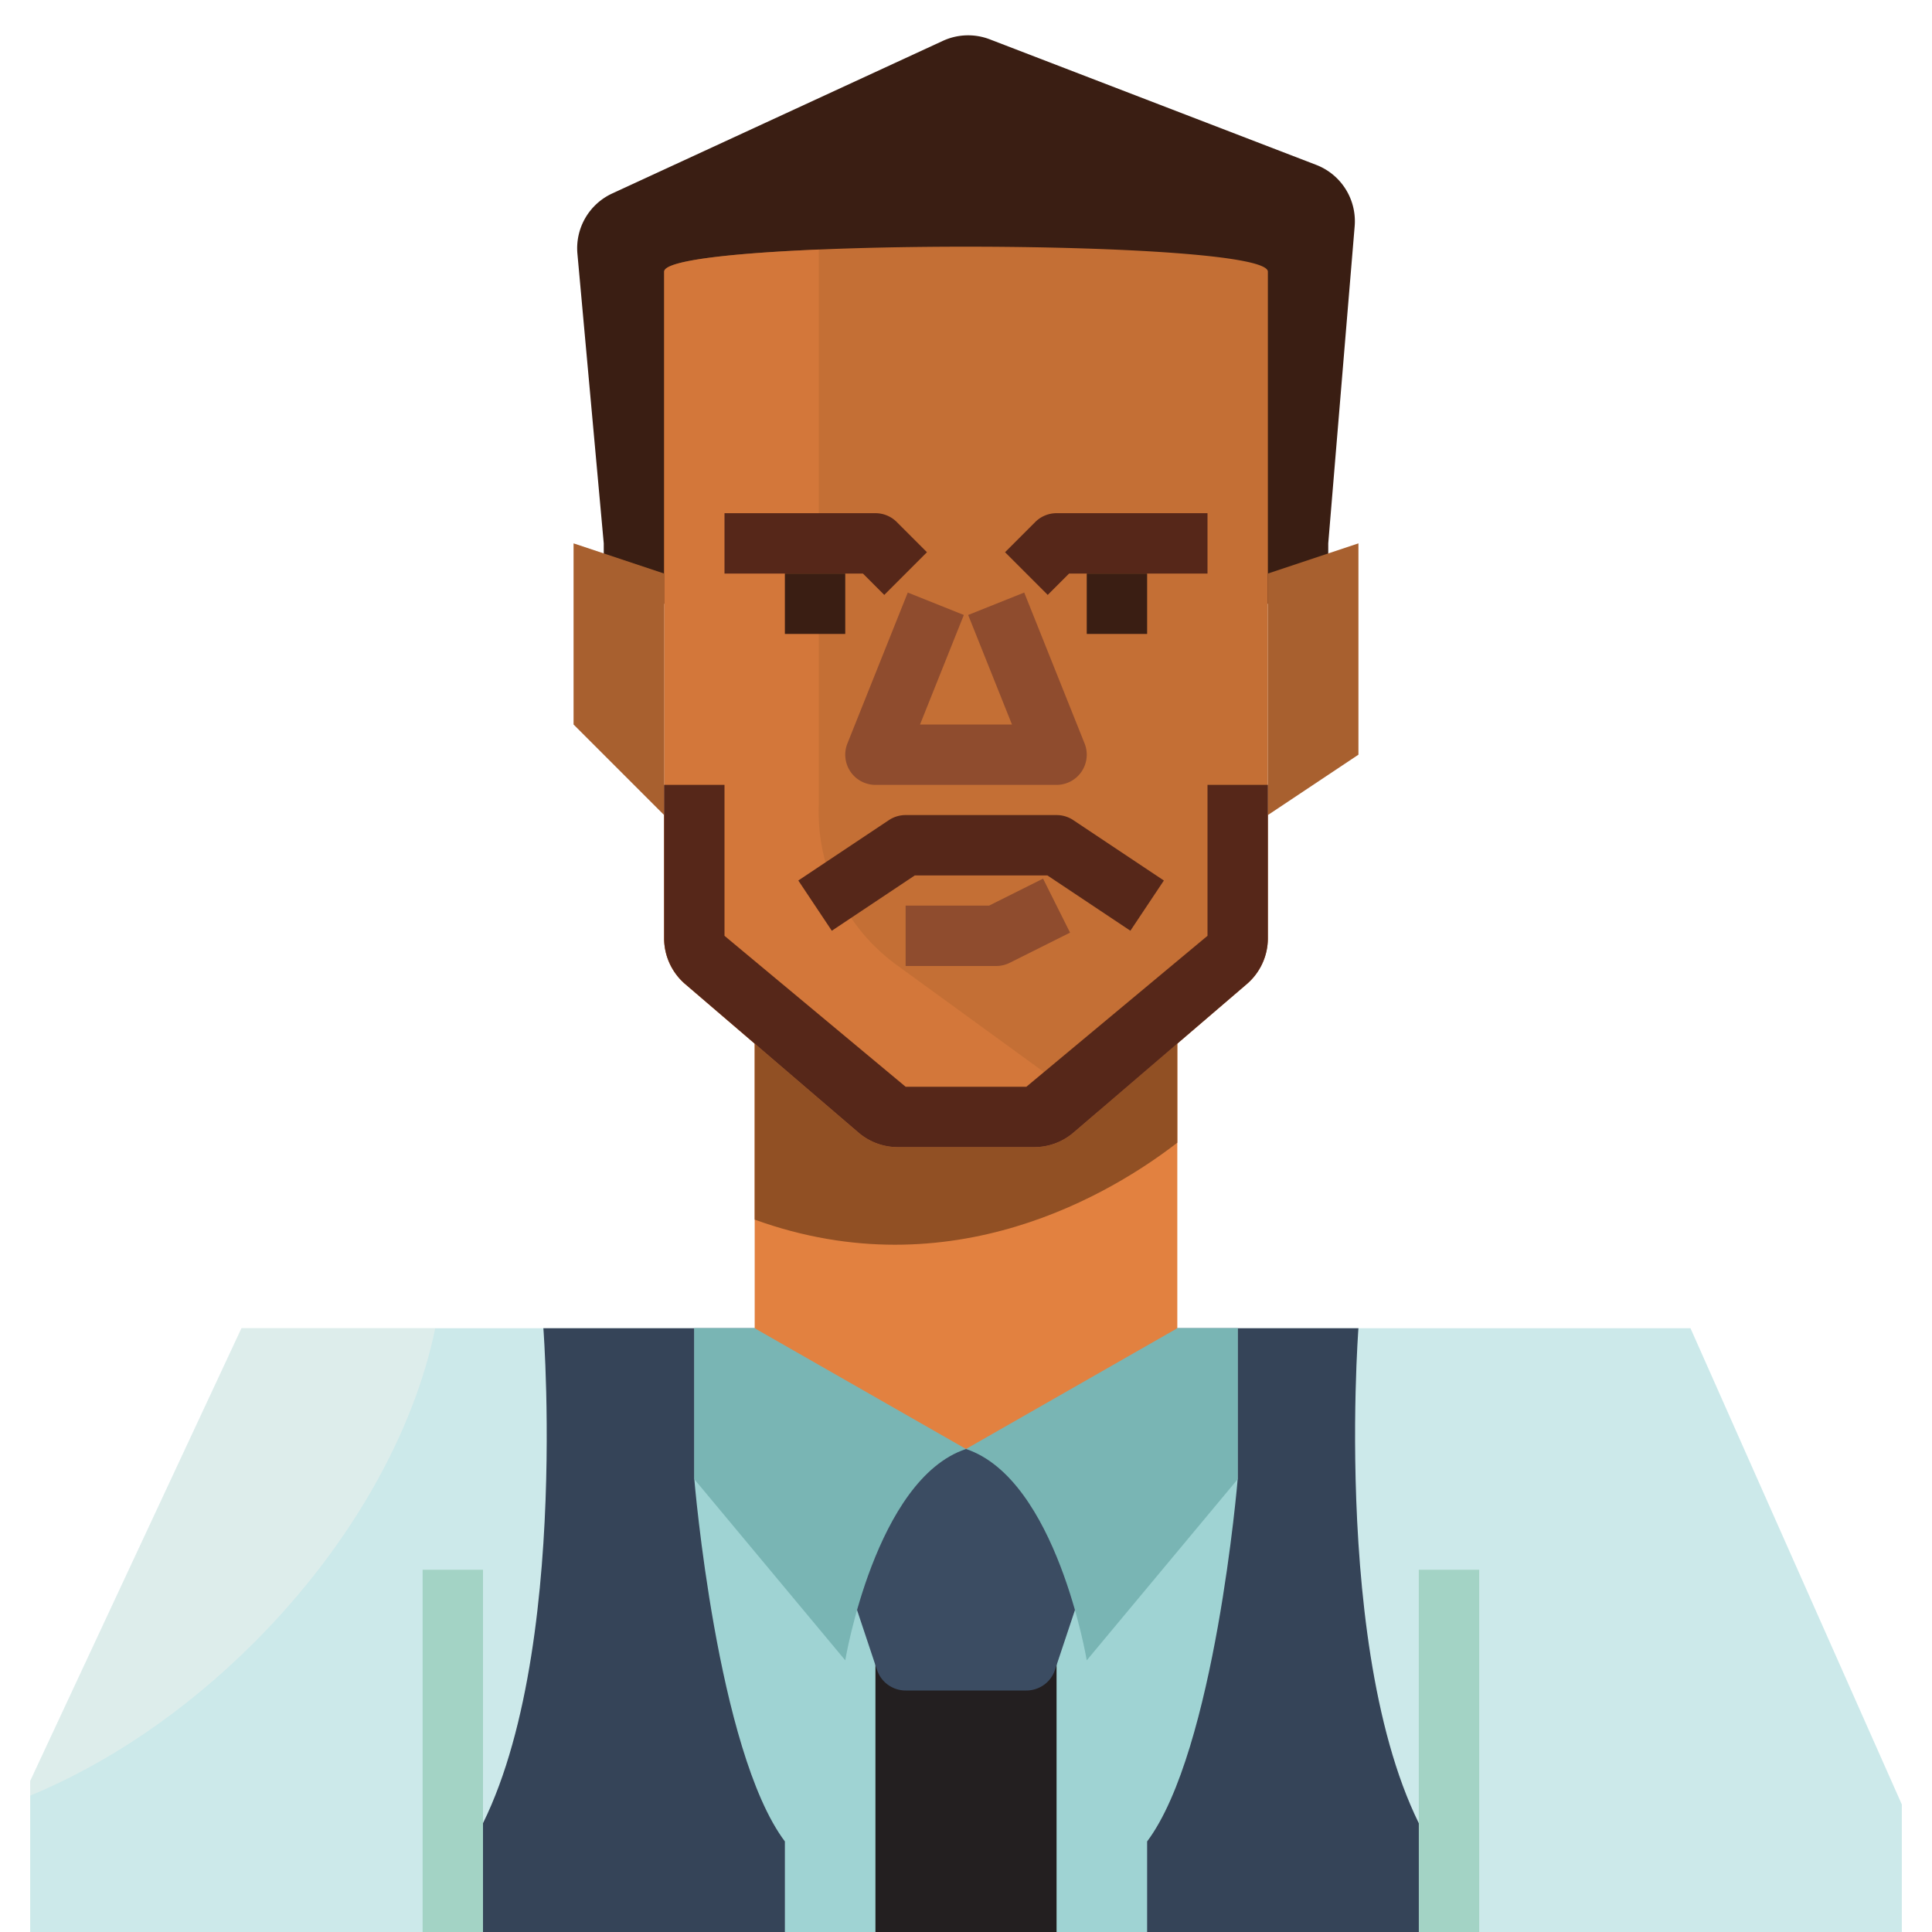 <svg xmlns="http://www.w3.org/2000/svg"  viewBox="0 0 512 512" width="64px" height="64px"><path fill="#3a1e13" d="M160,144l-6.978-76.756a16,16,0,0,1,9.229-15.976l87.61-40.435a16,16,0,0,1,12.449-.406L348.8,43.693A16,16,0,0,1,359,59.956L352,144v16H160Z"/><polygon fill="#cce9ea" points="504 512 504 478.195 448 352 64 352 8 472 8 512 504 512"/><path fill="#354458" d="M120,496v16H384V496c-32-40-24-144-24-144H144S152,456,120,496Z"/><path fill="#9fd3d3" d="M304,512V488c18-24,24-96,24-96V352H184v40s6,72,24,96v24Z"/><polygon fill="#e28140" points="200 264 200 352 256 400 312 352 312 264 200 264"/><rect width="16" height="96" x="112" y="416" fill="#a3d3c5"/><rect width="16" height="96" x="376" y="416" fill="#a3d3c5"/><polyline fill="#231f20" stroke="#231f20" stroke-linejoin="round" stroke-width="16" points="272 512 272 440 240 440 240 512"/><path fill="#3b4c62" d="M224,384v32a8,8,0,0,0,.411,2.53l8,24A8,8,0,0,0,240,448h32a8,8,0,0,0,7.589-5.47l8-24A8,8,0,0,0,288,416V384Z"/><path fill="#f9f2ed" d="M8,472v3.864c20.241-8.384,40.86-22.091,59.316-40.548,25.857-25.857,42.4-55.956,48.029-83.316H64Z" opacity=".4"/><path fill="#79b5b4" d="M256,384c-24,8-32,56-32,56l-40-48V352h16Z"/><path fill="#79b5b4" d="M328,352v40l-40,48s-8-48-32-56l56-32Z"/><line x1="256" x2="256" y1="280" y2="304" fill="none" stroke="#231f20" stroke-linejoin="round" stroke-width="16"/><path fill="#915024" d="M200,323.212c52.244,18.922,94.943-7.19,112-20.387V272H200Z"/><path fill="#c46f35" d="M330.413,260.789l-45.919,39.359A16,16,0,0,1,274.081,304H237.919a16,16,0,0,1-10.413-3.852l-45.919-39.359A16,16,0,0,1,176,248.641V72c0-8.837,160-8.837,160,0V248.641A16,16,0,0,1,330.413,260.789Z"/><path fill="#e28140" d="M291.016,294.557l-53.421-38.852a50.121,50.121,0,0,1-20.607-42.389V66.13C193.533,67.119,176,69.075,176,72V248.641a16,16,0,0,0,5.587,12.148l40.915,35.07,5,4.289A16,16,0,0,0,237.918,304h36.162a16,16,0,0,0,10.412-3.851Z" opacity=".5"/><path fill="#562719" d="M234.343,157.657,228.687,152H192V136h40a8,8,0,0,1,5.657,2.343l8,8Z"/><path fill="#562719" d="M277.657,157.657l-11.313-11.313,8-8A8,8,0,0,1,280,136h40v16H283.313Z"/><rect width="16" height="16" x="208" y="152" fill="#3a1e13"/><rect width="16" height="16" x="288" y="152" fill="#3a1e13"/><path fill="#8f4c2e" d="M280,208H232a8,8,0,0,1-7.428-10.971l16-40,14.855,5.942L243.816,192h24.367l-11.611-29.029,14.855-5.942,16,40A8,8,0,0,1,280,208Z"/><path fill="#8f4c2e" d="M264,256H240V240h22.111l14.311-7.155,7.155,14.311-16,8A8,8,0,0,1,264,256Z"/><polygon fill="#a8602f" points="176 216 152 192 152 144 176 152 176 216"/><polygon fill="#a8602f" points="336 216 360 200 360 144 336 152 336 216"/><path fill="#562719" d="M299.563,246.656,277.578,232H242.422l-21.985,14.656-8.875-13.312,24-16A8,8,0,0,1,240,216h40a8,8,0,0,1,4.438,1.344l24,16Z"/><path fill="#562719" d="M320,208v40l-48,40H240l-48-40V208H176v40.641a16,16,0,0,0,5.587,12.148l45.919,39.359A16,16,0,0,0,237.918,304h36.162a16,16,0,0,0,10.413-3.852l45.919-39.359A16,16,0,0,0,336,248.641V208Z"/></svg>